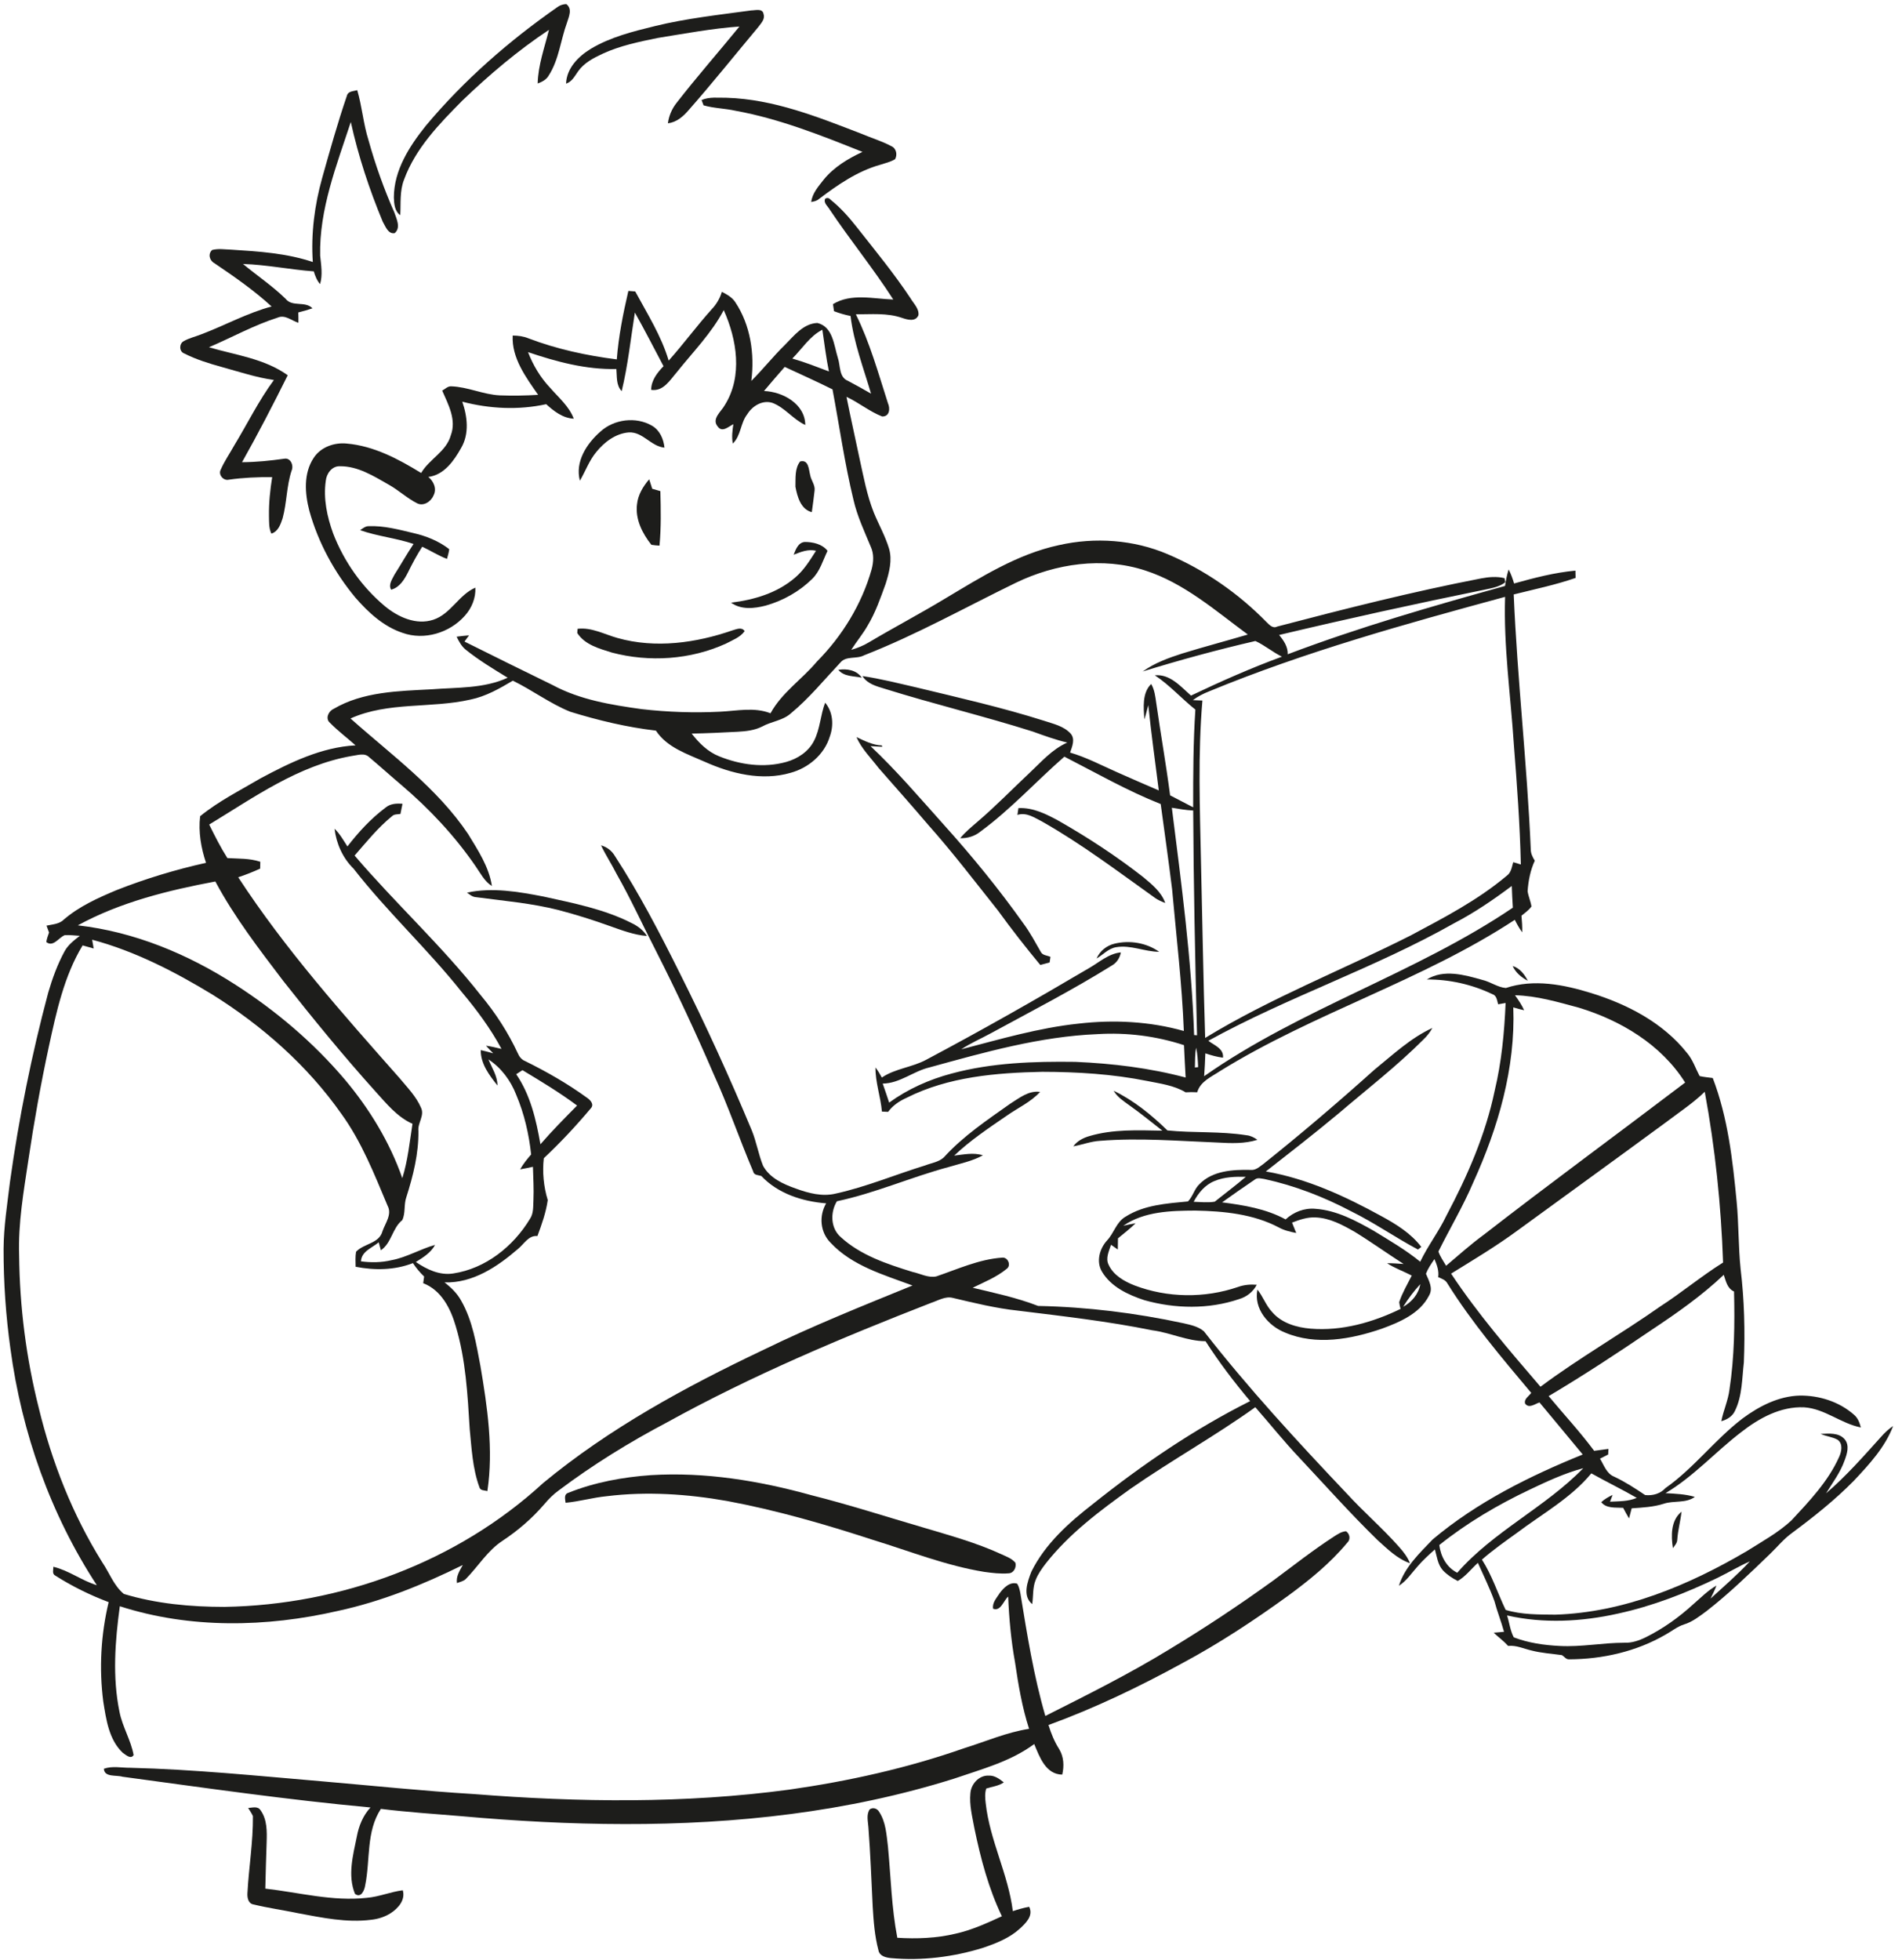 <?xml version="1.0" encoding="UTF-8" ?>
<!DOCTYPE svg PUBLIC "-//W3C//DTD SVG 1.1//EN" "http://www.w3.org/Graphics/SVG/1.1/DTD/svg11.dtd">
<svg width="856pt" height="882pt" viewBox="0 0 856 882" version="1.1" xmlns="http://www.w3.org/2000/svg">
<g id="#1d1d1bfe">
<path fill="#1d1d1b" opacity="1.00" d=" M 251.05 3.07 C 252.16 2.28 253.49 1.90 254.84 1.83 C 257.71 3.97 256.03 7.46 255.18 10.19 C 252.30 18.06 251.57 26.81 246.96 33.97 C 245.89 35.87 243.95 36.85 241.98 37.56 C 242.18 29.26 245.09 21.40 247.06 13.43 C 233.10 22.70 220.26 33.59 208.17 45.17 C 197.77 55.67 187.01 66.70 181.84 80.85 C 179.83 85.96 180.44 91.49 180.14 96.83 C 177.57 94.98 177.37 91.76 177.26 88.87 C 177.27 76.63 184.25 65.82 191.64 56.59 C 208.80 36.07 229.13 18.33 251.05 3.07 Z" />
<path fill="#1d1d1b" opacity="1.00" d=" M 294.74 11.74 C 308.96 8.25 323.55 6.69 338.03 4.70 C 339.95 4.69 343.26 3.61 343.65 6.37 C 344.41 8.65 342.45 10.54 341.23 12.21 C 330.75 24.73 320.56 37.50 309.76 49.75 C 307.35 52.53 304.39 55.05 300.59 55.49 C 301.02 52.18 302.35 49.05 304.40 46.42 C 313.53 34.65 323.38 23.46 332.79 11.93 C 320.43 12.81 308.24 15.12 296.02 17.08 C 287.61 18.80 279.10 20.55 271.25 24.16 C 267.13 26.07 262.86 28.29 260.18 32.10 C 258.67 34.21 257.43 36.79 254.76 37.63 C 255.01 30.66 260.33 25.35 265.94 21.94 C 274.75 16.66 284.85 14.17 294.74 11.74 Z" />
<path fill="#1d1d1b" opacity="1.00" d=" M 156.10 43.16 C 156.58 40.98 159.08 41.07 160.78 40.59 C 162.96 47.99 163.52 55.76 165.86 63.12 C 168.94 74.19 172.81 85.05 177.46 95.56 C 178.42 98.47 180.52 102.43 177.64 104.91 C 174.64 105.47 173.47 101.80 172.24 99.74 C 166.22 85.24 161.26 70.26 157.88 54.90 C 151.49 74.43 143.63 94.15 144.09 115.04 C 144.52 119.30 145.29 123.64 144.05 127.86 C 142.62 126.21 141.83 124.18 141.22 122.12 C 130.56 121.33 120.05 119.13 109.36 118.79 C 115.72 124.05 122.61 128.69 128.54 134.46 C 131.54 138.31 137.30 135.31 140.64 138.75 C 138.54 139.47 136.40 140.07 134.25 140.60 C 134.30 142.16 134.33 143.71 134.30 145.27 C 131.25 144.33 128.29 141.45 124.95 142.94 C 114.22 146.34 104.36 151.87 94.04 156.27 C 106.07 159.81 119.05 161.37 129.49 168.87 C 122.93 182.07 116.15 195.16 108.93 208.00 C 115.30 207.97 121.62 207.32 127.92 206.43 C 130.82 205.88 132.29 209.52 131.22 211.82 C 128.95 218.77 129.10 226.18 127.21 233.20 C 126.30 235.92 125.19 239.23 122.13 240.13 C 120.92 237.61 121.13 234.75 121.05 232.03 C 120.97 226.23 121.58 220.45 122.50 214.72 C 115.96 214.66 109.41 214.94 102.93 215.87 C 100.54 216.44 98.15 213.61 99.32 211.39 C 100.97 207.54 103.41 204.09 105.43 200.43 C 111.39 190.63 116.44 180.25 123.27 171.01 C 115.28 169.88 107.62 167.30 99.87 165.17 C 94.07 163.57 88.26 161.78 82.89 159.05 C 80.59 158.19 80.58 154.75 82.59 153.58 C 85.06 152.14 87.90 151.51 90.55 150.46 C 101.18 146.46 111.21 140.86 122.24 137.93 C 114.30 130.64 105.42 124.49 96.51 118.45 C 94.30 117.30 93.48 114.29 95.47 112.50 C 98.29 111.76 101.23 112.27 104.09 112.35 C 116.43 113.14 128.98 113.93 140.78 117.91 C 139.91 105.14 141.57 92.30 145.02 79.99 C 148.49 67.65 151.96 55.29 156.10 43.16 Z" />
<path fill="#1d1d1b" opacity="1.00" d=" M 315.74 45.03 C 319.28 43.46 323.27 44.06 327.03 44.00 C 348.28 44.64 368.25 52.70 387.82 60.24 C 392.26 62.14 396.94 63.51 401.19 65.80 C 403.41 66.79 403.94 69.61 402.85 71.63 C 400.79 72.88 398.41 73.42 396.14 74.15 C 385.88 77.02 376.98 83.19 368.59 89.54 C 367.63 90.43 366.32 90.67 365.09 90.90 C 365.58 86.92 368.39 83.82 370.76 80.78 C 375.35 75.16 381.67 71.38 388.16 68.36 C 369.57 60.92 350.80 53.45 331.02 49.84 C 326.27 48.78 321.33 48.75 316.64 47.41 C 316.42 46.81 315.97 45.63 315.74 45.03 Z" />
<path fill="#1d1d1b" opacity="1.00" d=" M 371.38 89.42 C 372.28 88.90 373.08 89.05 373.79 89.87 C 378.30 93.46 382.14 97.81 385.68 102.33 C 393.92 112.80 402.40 123.10 409.77 134.21 C 411.16 136.58 413.70 138.88 413.35 141.83 C 412.08 144.98 408.34 143.87 405.91 143.04 C 399.24 140.73 392.10 141.47 385.18 141.45 C 391.48 154.18 395.28 167.95 399.61 181.42 C 400.71 183.86 400.38 187.55 396.99 187.41 C 391.30 185.19 386.51 181.16 380.97 178.59 C 382.80 187.84 384.89 197.03 386.82 206.26 C 388.64 214.49 390.14 222.86 393.28 230.72 C 395.50 236.11 398.41 241.24 400.11 246.85 C 401.66 252.11 400.17 257.62 398.60 262.69 C 396.27 269.12 394.03 275.65 390.48 281.53 C 388.31 285.36 385.45 288.73 383.10 292.44 C 385.87 291.65 388.56 290.56 391.03 289.07 C 402.37 282.33 414.05 276.19 425.34 269.37 C 441.53 259.72 457.87 249.33 476.55 245.32 C 492.80 241.64 510.22 242.85 525.58 249.42 C 542.22 256.50 557.38 267.03 570.01 279.96 C 571.30 281.21 572.82 282.97 574.81 281.96 C 605.20 274.00 635.68 266.26 666.54 260.30 C 670.02 259.64 673.63 259.32 677.12 260.18 C 677.21 260.64 677.39 261.57 677.47 262.03 C 674.80 264.11 671.37 264.67 668.15 265.36 C 637.22 271.67 606.38 278.44 575.67 285.75 C 577.74 288.25 579.65 291.01 579.54 294.43 C 611.52 282.32 644.41 272.82 677.34 263.69 C 677.71 261.18 678.20 258.68 678.98 256.26 C 680.00 258.28 680.79 260.40 681.42 262.57 C 690.48 260.06 699.63 257.64 709.02 256.79 C 709.04 257.61 709.08 259.25 709.10 260.07 C 700.01 263.23 690.57 265.17 681.25 267.51 C 682.88 305.74 687.27 343.79 688.92 382.02 C 688.86 383.97 689.73 385.70 690.74 387.32 C 688.75 391.62 687.84 396.32 687.50 401.03 C 687.84 403.38 688.88 405.57 689.24 407.92 C 688.06 409.63 686.30 410.78 684.74 412.08 C 684.97 414.56 685.15 417.06 685.07 419.56 C 683.77 417.79 682.72 415.88 681.74 413.93 C 640.00 441.36 591.40 455.76 549.02 482.04 C 545.14 484.62 540.21 486.65 538.80 491.54 C 537.06 491.43 535.32 491.45 533.59 491.56 C 528.37 488.41 522.15 487.64 516.28 486.45 C 500.73 483.33 484.83 482.36 469.00 482.33 C 448.28 482.77 426.82 484.54 408.02 494.02 C 404.80 495.47 401.79 497.46 399.70 500.35 C 398.76 500.30 397.84 500.25 396.91 500.21 C 396.34 493.54 393.94 487.13 394.01 480.38 C 395.10 481.79 396.03 483.33 396.87 484.91 C 402.94 480.80 410.57 480.33 416.94 476.85 C 441.56 463.78 465.82 450.02 489.82 435.84 C 494.57 433.19 498.81 429.14 504.45 428.59 C 503.98 431.03 502.65 433.20 500.47 434.45 C 482.79 445.47 464.26 455.02 445.97 464.96 C 441.53 467.40 436.83 469.40 432.60 472.21 C 450.03 467.68 467.43 462.53 485.42 460.64 C 501.23 458.81 517.43 459.62 532.79 463.95 C 531.96 442.60 529.40 421.37 527.50 400.10 C 525.92 387.33 524.11 374.58 522.38 361.83 C 507.39 355.88 493.35 347.85 479.02 340.50 C 466.31 351.62 454.87 364.22 441.22 374.24 C 438.65 376.33 435.42 377.27 432.13 377.20 C 434.40 374.43 437.19 372.18 439.87 369.84 C 447.95 362.96 455.34 355.34 463.07 348.08 C 468.47 343.05 473.43 337.19 480.33 334.17 C 475.05 332.91 469.94 331.07 464.84 329.22 C 442.76 322.23 420.20 316.85 398.10 309.93 C 394.42 308.81 390.30 307.75 388.15 304.24 C 396.39 305.46 404.48 307.53 412.60 309.39 C 431.71 314.01 450.91 318.35 469.66 324.29 C 473.91 325.71 478.70 326.68 481.85 330.13 C 484.01 332.57 482.51 336.01 481.60 338.67 C 488.92 340.80 495.67 344.38 502.61 347.45 C 508.90 350.23 515.19 353.01 521.52 355.70 C 519.90 342.91 518.12 330.13 516.79 317.31 C 516.21 319.45 515.72 321.62 515.03 323.74 C 514.65 318.47 513.97 311.78 518.10 307.80 C 519.63 310.41 519.95 313.46 520.38 316.40 C 522.35 330.25 524.81 344.03 526.61 357.91 C 530.04 359.77 533.56 361.45 536.99 363.31 C 536.98 348.65 537.01 333.97 537.98 319.33 C 531.74 314.35 526.42 308.31 519.72 303.89 C 526.61 303.25 531.34 308.91 536.00 313.03 C 549.41 306.65 562.99 300.62 576.94 295.51 C 572.78 293.47 569.19 290.40 565.00 288.46 C 547.95 292.39 531.02 297.01 514.30 302.16 C 519.64 298.33 525.89 296.06 532.10 294.07 C 541.87 291.06 551.77 288.45 561.58 285.55 C 546.99 274.78 532.91 262.38 515.35 256.71 C 496.25 250.49 475.12 253.61 457.26 262.22 C 434.56 273.26 412.45 285.67 388.90 294.89 C 385.52 296.73 380.79 295.00 378.18 298.19 C 370.92 305.90 364.18 314.21 355.98 320.98 C 352.31 324.30 347.17 324.63 342.97 326.97 C 339.57 328.68 335.73 329.09 331.99 329.30 C 325.09 329.66 318.18 330.00 311.28 330.12 C 314.59 334.36 318.55 338.33 323.65 340.35 C 333.12 344.19 343.88 345.68 353.83 342.89 C 359.00 341.45 363.89 338.25 366.36 333.36 C 369.12 328.01 369.22 321.79 371.36 316.22 C 374.91 320.41 375.30 326.42 373.46 331.44 C 371.01 339.56 363.85 345.58 355.81 347.78 C 342.87 351.54 329.13 348.16 317.15 342.80 C 309.27 339.30 300.15 336.37 295.20 328.79 C 282.09 327.26 269.22 324.17 256.63 320.29 C 247.53 316.61 239.60 310.60 230.81 306.31 C 224.82 309.86 218.67 313.39 211.76 314.81 C 193.96 318.89 174.78 315.67 157.75 323.32 C 176.18 339.77 196.73 354.55 210.67 375.32 C 215.11 382.63 220.08 390.08 221.38 398.71 C 218.03 396.63 216.27 393.01 214.09 389.88 C 204.72 376.21 193.29 364.02 180.68 353.29 C 175.80 349.16 171.05 344.86 166.15 340.75 C 164.01 338.61 160.83 339.91 158.25 340.21 C 134.42 344.37 114.38 358.77 94.15 371.06 C 96.68 376.19 99.26 381.32 102.34 386.15 C 107.30 386.45 112.36 386.19 117.15 387.81 C 117.13 388.58 117.09 390.13 117.07 390.90 C 113.85 392.36 110.57 393.68 107.21 394.78 C 128.38 427.23 154.23 456.20 179.82 485.16 C 183.30 489.38 187.30 493.37 189.47 498.47 C 191.19 502.01 187.91 505.32 188.31 508.93 C 188.44 519.15 185.94 529.15 182.85 538.82 C 181.69 542.12 182.57 545.98 181.03 549.08 C 176.53 552.70 176.28 559.30 171.42 562.64 C 171.18 561.74 170.69 559.94 170.45 559.05 C 167.46 561.58 162.68 563.08 162.45 567.62 C 167.03 568.23 171.71 568.17 176.22 567.10 C 183.08 565.81 189.13 562.08 195.81 560.22 C 193.92 563.74 190.45 565.86 187.16 567.91 C 192.07 571.27 197.87 574.04 203.99 573.07 C 218.55 570.87 231.04 560.90 238.52 548.49 C 240.20 545.99 239.92 542.87 240.08 540.02 C 240.31 535.03 239.97 530.05 239.85 525.07 C 237.94 525.50 236.02 525.90 234.09 526.22 C 235.46 523.79 237.21 521.62 239.04 519.53 C 238.05 510.34 235.95 501.22 232.33 492.69 C 229.86 486.29 225.59 480.52 219.82 476.75 C 221.40 480.58 223.87 484.19 223.89 488.50 C 220.22 483.88 216.30 478.77 216.36 472.56 C 218.24 472.98 220.12 473.48 221.98 474.01 C 220.86 472.89 219.76 471.75 218.72 470.58 C 221.07 470.90 223.38 471.48 225.70 472.02 C 220.75 462.77 214.45 454.32 207.72 446.31 C 192.41 427.06 174.23 410.31 159.12 390.90 C 154.26 386.18 151.35 379.59 150.55 372.92 C 152.95 375.21 154.56 378.15 156.36 380.91 C 161.34 374.46 166.93 368.38 173.46 363.48 C 175.61 361.64 178.47 361.48 181.15 361.71 C 180.86 363.24 180.56 364.77 180.22 366.29 C 178.90 366.50 177.37 366.30 176.36 367.36 C 170.04 372.51 164.92 378.90 159.59 385.01 C 177.89 406.44 198.80 425.57 216.26 447.74 C 222.93 455.74 228.66 464.55 233.05 474.01 C 233.70 475.55 234.76 476.88 236.36 477.51 C 246.02 482.27 255.41 487.64 264.14 493.97 C 265.72 495.02 267.59 497.03 265.83 498.84 C 259.23 506.69 252.21 514.20 244.74 521.22 C 244.04 527.43 244.66 534.03 246.52 540.05 C 245.73 545.61 243.82 550.99 241.87 556.24 C 237.81 555.83 235.82 559.90 233.06 562.09 C 223.84 570.05 212.77 577.49 200.05 577.09 C 203.03 579.38 205.78 582.06 207.59 585.39 C 212.69 594.33 214.30 604.65 216.20 614.62 C 219.35 633.17 222.14 652.24 219.35 671.02 C 218.06 670.61 216.14 670.89 215.74 669.22 C 212.68 660.86 212.26 651.84 211.39 643.06 C 210.44 627.55 209.62 611.83 205.13 596.87 C 202.82 588.90 198.67 580.61 190.45 577.45 C 190.59 576.45 190.73 575.45 190.88 574.46 C 188.99 572.63 187.28 570.61 185.84 568.42 C 177.61 571.62 168.63 571.73 160.05 570.06 C 160.02 567.80 159.86 565.52 160.25 563.29 C 163.76 559.57 170.64 559.65 172.13 554.09 C 173.38 550.43 176.54 546.52 174.44 542.61 C 168.47 528.41 162.77 513.87 153.68 501.30 C 138.39 479.51 118.03 461.60 95.53 447.53 C 78.58 437.23 60.71 428.03 41.47 422.88 C 41.71 424.19 41.95 425.51 42.17 426.84 C 40.50 426.39 38.84 425.90 37.18 425.44 C 28.78 439.33 25.37 455.43 21.96 471.10 C 18.34 487.90 15.32 504.83 12.80 521.83 C 10.66 536.12 8.12 550.48 8.61 564.98 C 8.85 588.10 11.79 611.20 17.45 633.62 C 23.37 658.02 32.67 681.68 45.99 703.01 C 49.24 707.76 51.18 713.54 55.74 717.29 C 70.35 721.71 85.76 723.12 100.99 723.12 C 153.30 722.26 205.74 702.99 244.42 667.40 C 274.27 642.72 308.54 624.09 343.40 607.54 C 365.36 596.81 388.06 587.71 410.67 578.49 C 397.72 573.67 383.47 569.65 373.77 559.21 C 369.10 554.51 368.51 547.16 371.81 541.52 C 361.13 540.67 350.16 537.19 342.64 529.21 C 341.26 528.77 339.26 528.91 338.95 527.11 C 332.82 512.73 327.81 497.89 321.31 483.67 C 313.19 464.82 304.51 446.22 295.22 427.92 C 289.28 416.43 283.96 404.63 277.55 393.38 C 275.34 388.99 272.62 384.87 270.51 380.43 C 273.15 381.15 275.35 382.86 276.74 385.21 C 287.71 402.10 297.02 420.00 305.98 438.01 C 317.61 461.17 328.36 484.76 338.34 508.68 C 340.44 513.85 341.33 519.43 343.41 524.60 C 346.38 530.12 352.50 532.87 358.14 534.86 C 363.86 536.95 370.10 538.62 376.18 537.11 C 389.94 534.08 402.97 528.58 416.41 524.44 C 419.22 523.35 422.49 522.95 424.77 520.84 C 433.41 511.30 444.20 504.09 454.64 496.69 C 458.72 494.16 462.96 490.63 468.09 491.38 C 463.88 495.97 458.12 498.54 453.10 502.07 C 444.93 507.67 436.63 513.21 429.43 520.04 C 433.70 519.55 438.11 518.55 442.35 519.91 C 437.61 522.53 432.25 523.58 427.12 525.13 C 410.11 529.69 393.90 536.92 376.65 540.58 C 373.63 545.54 373.76 552.63 378.31 556.65 C 387.30 564.92 399.20 568.82 410.63 572.37 C 414.16 573.11 417.72 575.17 421.38 574.40 C 431.06 571.11 440.61 566.69 450.93 565.96 C 453.57 565.56 455.26 569.46 453.05 571.00 C 448.52 574.73 442.98 576.94 437.75 579.50 C 447.68 581.87 457.69 583.99 467.22 587.69 C 489.19 588.14 511.11 590.84 532.58 595.47 C 535.80 596.21 539.26 596.90 541.84 599.12 C 561.74 624.66 583.74 648.49 606.00 671.99 C 613.64 680.35 622.27 687.75 629.77 696.25 C 631.70 698.41 633.49 700.75 634.57 703.48 C 628.81 701.48 624.40 697.03 619.96 693.05 C 607.79 681.19 596.48 668.49 584.87 656.09 C 577.90 648.77 571.62 640.84 564.95 633.26 C 546.81 646.27 527.25 657.13 508.92 669.87 C 495.09 679.79 481.22 690.12 470.63 703.61 C 468.87 705.93 467.13 708.33 466.08 711.07 C 464.68 714.49 465.10 718.27 464.54 721.86 C 460.03 718.21 462.43 711.74 464.18 707.25 C 470.35 694.78 481.01 685.25 491.83 676.84 C 513.89 659.21 537.36 643.19 562.63 630.51 C 555.41 621.94 548.61 612.99 542.56 603.56 C 534.27 603.54 526.71 599.70 518.59 598.65 C 498.65 594.60 478.43 592.31 458.26 589.82 C 448.29 588.77 438.54 586.37 428.81 584.07 C 425.48 583.21 422.34 585.21 419.27 586.22 C 378.63 602.05 338.31 619.02 300.09 640.14 C 283.19 649.05 266.87 659.13 251.59 670.61 C 249.07 672.40 246.91 674.60 244.92 676.96 C 239.52 683.24 233.19 688.72 226.28 693.29 C 219.47 697.70 215.26 704.84 209.67 710.53 C 208.60 711.62 207.01 711.85 205.65 712.40 C 205.19 709.35 206.90 706.81 208.28 704.28 C 190.36 713.14 171.68 720.70 152.09 724.93 C 119.92 732.33 85.58 733.03 53.93 722.83 C 51.79 738.54 50.55 754.71 53.78 770.37 C 55.11 777.10 58.91 783.08 60.14 789.81 C 58.84 791.85 56.63 789.69 55.26 788.79 C 48.99 782.87 47.79 773.83 46.48 765.74 C 44.56 750.84 45.40 735.59 48.90 720.98 C 40.52 717.82 32.45 713.85 24.89 709.04 C 23.31 708.27 24.05 706.40 24.01 705.07 C 30.97 706.71 36.76 711.29 43.58 713.36 C 22.73 681.49 9.78 644.74 4.71 607.06 C 2.62 592.14 1.58 577.08 1.61 562.02 C 1.67 551.89 3.29 541.88 4.49 531.85 C 8.49 503.14 14.23 474.66 21.71 446.66 C 23.58 440.25 25.89 433.93 29.08 428.06 C 30.68 425.15 33.36 423.12 35.93 421.13 C 33.68 421.01 31.42 420.69 29.16 420.82 C 26.41 421.89 23.98 426.39 20.83 423.93 C 21.06 422.44 21.58 421.04 22.08 419.64 C 21.69 418.61 21.31 417.58 20.94 416.55 C 23.66 415.95 26.71 415.89 28.79 413.76 C 35.72 407.82 44.12 404.06 52.46 400.56 C 65.53 395.41 79.01 391.34 92.72 388.28 C 90.48 381.55 89.23 374.37 90.07 367.31 C 98.37 360.52 108.08 355.69 117.29 350.25 C 130.59 343.16 144.70 336.22 160.02 335.42 C 156.21 332.01 152.09 328.94 148.51 325.28 C 146.30 323.42 147.80 320.08 150.07 319.05 C 163.33 311.21 179.24 311.00 194.17 310.20 C 205.66 309.30 217.77 309.92 228.48 304.99 C 222.03 301.04 215.51 297.12 209.60 292.37 C 207.70 290.85 206.56 288.66 205.51 286.52 C 207.36 286.27 209.22 286.07 211.09 285.91 C 210.41 286.85 209.73 287.78 209.04 288.71 C 222.23 295.30 235.46 301.81 248.71 308.28 C 261.03 314.93 275.10 317.21 288.80 319.12 C 300.47 320.45 312.25 320.87 323.97 320.28 C 331.55 319.94 339.46 318.08 346.77 320.99 C 351.86 311.66 360.99 305.70 367.69 297.68 C 379.11 286.15 387.84 271.89 392.27 256.25 C 393.16 252.92 393.38 249.29 391.91 246.08 C 389.03 239.14 385.79 232.29 384.11 224.93 C 380.13 208.53 377.79 191.79 374.67 175.22 C 367.59 171.68 360.34 168.46 353.17 165.11 C 350.03 168.70 346.89 172.29 343.84 175.96 C 352.31 176.27 362.32 181.78 362.42 191.24 C 356.94 188.74 353.29 183.44 347.63 181.30 C 343.19 179.88 338.62 182.66 336.33 186.39 C 333.21 190.34 333.51 196.05 329.81 199.60 C 329.23 196.70 329.63 193.77 330.05 190.89 C 327.87 191.96 325.06 194.80 323.04 191.97 C 320.06 188.48 324.67 185.18 326.25 182.22 C 334.31 169.31 331.65 152.77 325.72 139.56 C 320.22 149.98 311.84 158.40 304.56 167.55 C 301.50 171.08 298.53 176.27 293.05 175.44 C 293.10 171.13 295.78 167.74 298.62 164.79 C 294.35 156.73 290.20 148.60 285.73 140.65 C 283.85 152.46 282.61 164.40 279.79 176.03 C 277.22 173.33 277.71 169.46 277.39 166.05 C 263.76 166.38 250.44 162.80 237.64 158.46 C 239.92 164.35 243.19 169.88 247.55 174.47 C 251.36 178.89 256.12 182.79 258.22 188.41 C 253.27 188.18 249.32 185.06 245.81 181.89 C 233.35 184.63 220.34 183.98 208.04 180.76 C 210.36 187.44 211.27 195.22 207.54 201.58 C 204.31 207.34 199.88 213.73 192.78 214.63 C 195.22 216.65 196.71 220.00 195.08 223.02 C 193.95 225.76 190.53 227.98 187.65 226.45 C 183.11 224.14 179.38 220.57 174.94 218.10 C 168.15 214.24 161.09 209.74 153.00 209.81 C 149.41 209.66 146.93 213.10 146.62 216.38 C 145.46 224.37 147.20 232.51 149.92 240.03 C 154.79 252.65 162.83 264.11 173.21 272.79 C 179.13 277.69 187.30 281.43 195.01 278.89 C 202.90 276.30 206.48 267.65 213.94 264.45 C 214.16 269.13 212.29 273.72 209.15 277.15 C 202.37 284.79 190.93 288.29 181.19 284.80 C 172.62 281.96 165.83 275.66 160.00 269.00 C 150.49 257.57 143.21 244.21 139.22 229.86 C 137.20 222.11 136.53 213.11 141.13 206.12 C 144.26 201.23 150.39 199.04 156.01 199.60 C 168.21 200.65 179.28 206.55 189.54 212.85 C 193.20 206.56 200.86 203.26 202.89 195.89 C 205.52 188.90 201.75 182.04 199.01 175.77 C 200.32 175.10 201.47 173.77 203.04 173.85 C 210.52 174.09 217.44 177.55 224.91 177.92 C 230.66 178.14 236.44 178.04 242.19 177.68 C 236.69 169.79 230.22 161.09 230.74 151.00 C 233.15 151.02 235.58 151.32 237.83 152.26 C 250.60 157.12 264.05 160.02 277.59 161.74 C 278.38 151.34 280.44 141.06 282.80 130.92 C 283.57 130.98 285.12 131.10 285.89 131.16 C 291.37 141.29 297.63 151.16 300.94 162.28 C 307.62 154.80 313.56 146.69 320.26 139.22 C 322.40 136.98 323.99 134.31 324.87 131.33 C 327.15 132.50 329.51 133.79 330.93 136.00 C 337.79 146.35 339.67 159.26 338.13 171.42 C 343.37 166.21 347.94 160.39 353.23 155.23 C 357.35 151.10 361.52 145.60 367.86 145.34 C 374.86 147.02 375.29 155.30 377.06 161.00 C 378.31 164.52 377.48 169.75 381.63 171.39 C 385.13 173.25 388.60 175.15 392.02 177.15 C 388.61 165.60 384.25 154.23 382.79 142.20 C 380.25 141.68 377.76 140.98 375.35 140.04 C 375.23 139.25 375.00 137.67 374.88 136.87 C 383.04 131.86 393.04 134.48 402.02 134.79 C 393.12 120.93 382.68 108.13 373.51 94.45 C 372.67 92.88 370.47 91.37 371.38 89.42 M 356.58 161.35 C 362.18 162.95 367.61 165.09 373.06 167.15 C 371.77 160.95 371.05 154.65 370.10 148.39 C 364.41 151.28 360.99 156.96 356.58 161.35 M 544.13 311.13 C 541.56 312.15 539.06 313.39 536.86 315.08 C 538.28 315.16 539.71 315.22 541.15 315.25 C 539.09 339.31 540.00 363.48 540.50 387.58 C 541.14 414.08 541.54 440.59 542.39 467.08 C 571.88 449.08 604.18 436.50 634.95 420.93 C 649.89 412.96 665.09 405.08 678.10 394.11 C 680.12 392.70 680.39 390.16 681.04 387.99 C 682.17 388.33 683.31 388.68 684.46 389.03 C 684.05 371.02 682.72 353.06 681.32 335.11 C 679.88 312.95 676.65 290.84 677.37 268.59 C 632.38 280.82 587.28 293.31 544.13 311.13 M 527.39 363.50 C 531.67 397.49 536.24 431.51 537.42 465.79 C 537.75 465.81 538.41 465.86 538.73 465.89 C 537.88 432.18 537.17 398.46 537.00 364.74 C 533.76 364.60 530.57 364.02 527.39 363.50 M 35.02 416.42 C 60.40 419.29 84.51 429.32 105.87 443.08 C 124.24 454.87 141.08 469.16 155.21 485.83 C 166.27 498.99 175.37 513.91 181.06 530.18 C 183.56 522.24 184.36 513.92 185.64 505.73 C 178.70 502.62 173.88 496.57 168.89 491.08 C 154.48 475.07 140.84 458.38 127.51 441.47 C 116.56 427.07 105.47 412.67 96.91 396.68 C 75.62 400.68 54.16 405.97 35.02 416.42 M 654.45 415.46 C 618.81 435.64 579.66 448.60 543.81 468.36 C 546.47 470.43 550.85 471.85 550.41 475.97 C 547.69 475.65 545.06 474.88 542.47 474.02 C 542.38 477.45 542.15 480.88 541.93 484.31 C 585.32 453.83 637.00 438.14 680.86 408.47 C 680.67 405.21 680.48 401.95 680.38 398.70 C 672.13 404.87 663.60 410.71 654.45 415.46 M 418.35 480.34 C 411.03 482.04 405.01 487.53 397.26 487.63 C 398.28 490.46 399.21 493.32 400.17 496.18 C 408.59 490.07 418.22 485.77 428.25 483.11 C 446.38 478.21 465.31 477.60 483.98 477.85 C 500.70 478.57 517.40 480.59 533.60 484.90 C 533.28 480.04 533.11 475.18 532.85 470.33 C 520.32 466.22 507.08 464.56 493.92 465.37 C 468.11 466.42 443.10 473.53 418.35 480.34 M 537.77 480.39 L 539.23 480.22 C 539.10 477.28 538.93 474.34 538.34 471.46 C 537.76 474.40 537.85 477.40 537.77 480.39 M 232.32 483.41 C 238.71 492.73 241.32 503.97 243.22 514.94 C 248.45 508.89 254.10 503.20 259.72 497.51 C 251.89 491.67 243.50 486.62 235.14 481.59 C 234.20 482.20 233.26 482.80 232.32 483.41 Z" />
<path fill="#1d1d1b" opacity="1.00" d=" M 270.22 194.22 C 276.35 188.63 286.20 187.37 293.40 191.56 C 296.94 193.58 298.64 197.55 299.05 201.45 C 292.96 200.89 289.33 194.26 283.01 194.59 C 277.10 195.06 271.98 198.92 268.36 203.41 C 265.16 207.26 263.49 212.04 260.99 216.33 C 258.71 207.77 264.05 199.62 270.22 194.22 Z" />
<path fill="#1d1d1b" opacity="1.00" d=" M 357.99 219.03 C 358.09 215.25 357.62 210.80 360.10 207.66 C 364.00 206.68 363.94 211.27 364.63 213.81 C 365.03 216.18 366.92 218.22 366.61 220.71 C 366.21 223.97 365.85 227.23 365.36 230.48 C 360.38 229.23 358.81 223.45 357.99 219.03 Z" />
<path fill="#1d1d1b" opacity="1.00" d=" M 286.69 226.97 C 287.11 222.68 289.42 218.89 292.17 215.68 C 292.64 217.09 293.10 218.51 293.53 219.95 C 294.75 220.29 295.98 220.65 297.20 221.02 C 297.42 229.19 297.57 237.40 296.81 245.54 C 295.58 245.48 294.36 245.35 293.15 245.17 C 289.10 240.07 285.85 233.68 286.69 226.97 Z" />
<path fill="#1d1d1b" opacity="1.00" d=" M 162.07 238.58 C 163.28 237.78 164.49 236.71 166.05 236.79 C 172.84 236.52 179.48 238.32 186.03 239.88 C 191.82 241.20 197.47 243.46 202.18 247.14 C 202.00 248.63 201.56 250.07 201.17 251.52 C 197.28 250.06 193.78 247.77 190.02 246.04 C 187.63 249.76 185.54 253.66 183.59 257.62 C 181.95 260.87 179.80 264.38 176.03 265.37 C 174.68 263.07 176.55 260.62 177.55 258.57 C 180.46 254.01 183.10 249.29 186.12 244.79 C 178.26 242.11 169.89 241.37 162.07 238.58 Z" />
<path fill="#1d1d1b" opacity="1.00" d=" M 357.19 249.63 C 358.12 247.30 359.17 244.21 362.10 243.89 C 365.78 243.87 370.07 244.80 372.43 247.89 C 370.34 252.20 369.05 257.07 365.52 260.52 C 359.73 266.21 352.41 270.34 344.60 272.53 C 339.50 273.86 333.52 274.51 329.01 271.20 C 339.38 269.96 349.88 266.84 357.90 259.88 C 361.82 256.57 364.52 252.12 367.26 247.85 C 363.72 247.00 360.42 248.37 357.19 249.63 Z" />
<path fill="#1d1d1b" opacity="1.00" d=" M 259.95 282.97 C 266.24 282.21 272.00 285.46 277.89 287.10 C 294.93 291.92 313.18 289.37 329.67 283.66 C 331.47 283.16 333.82 282.02 335.14 284.02 C 333.09 286.86 329.64 288.06 326.66 289.66 C 310.74 296.90 292.24 298.12 275.38 293.67 C 269.70 291.89 263.24 290.18 259.80 284.87 C 259.84 284.40 259.91 283.44 259.95 282.97 Z" />
<path fill="#1d1d1b" opacity="1.00" d=" M 377.30 301.42 C 381.19 300.83 385.47 301.50 387.85 304.97 C 384.28 304.18 379.81 304.57 377.30 301.42 Z" />
<path fill="#1d1d1b" opacity="1.00" d=" M 385.45 331.70 C 389.12 333.39 392.76 335.33 396.91 335.46 L 397.03 336.07 C 395.28 335.96 393.53 335.86 391.79 335.78 C 403.56 346.84 414.02 359.17 424.80 371.18 C 437.49 385.28 449.51 400.00 460.51 415.47 C 463.56 419.54 465.92 424.05 468.46 428.45 C 469.30 429.99 471.33 429.92 472.76 430.61 C 472.63 431.44 472.50 432.28 472.38 433.12 C 470.97 433.47 469.57 433.84 468.18 434.24 C 461.60 426.30 455.24 418.17 449.19 409.82 C 438.86 396.84 428.80 383.62 417.76 371.22 C 410.42 362.59 402.88 354.12 395.40 345.59 C 391.95 341.07 387.75 336.98 385.45 331.70 Z" />
<path fill="#1d1d1b" opacity="1.00" d=" M 458.35 363.66 C 464.92 363.32 470.97 366.37 476.57 369.45 C 489.73 376.96 502.46 385.30 514.41 394.63 C 518.35 397.92 522.67 401.34 524.42 406.36 C 522.82 405.74 521.24 405.07 519.84 404.09 C 503.25 392.26 486.95 379.90 469.20 369.83 C 465.70 368.05 462.01 365.38 457.89 366.72 C 458.01 365.95 458.24 364.42 458.35 363.66 Z" />
<path fill="#1d1d1b" opacity="1.00" d=" M 210.16 401.69 C 221.56 399.24 233.30 401.27 244.57 403.45 C 258.13 406.45 272.01 409.11 284.47 415.50 C 287.13 416.81 289.56 418.63 291.13 421.20 C 285.29 420.74 279.78 418.60 274.30 416.68 C 266.78 413.98 259.16 411.57 251.43 409.55 C 239.19 406.43 226.57 405.39 214.09 403.72 C 212.54 403.61 211.37 402.53 210.16 401.69 Z" />
<path fill="#1d1d1b" opacity="1.00" d=" M 501.57 424.67 C 508.37 423.01 515.95 424.24 521.69 428.32 C 515.16 428.31 508.86 425.11 502.29 426.26 C 498.82 426.82 496.44 429.65 493.53 431.34 C 494.98 427.97 498.02 425.52 501.57 424.67 Z" />
<path fill="#1d1d1b" opacity="1.00" d=" M 680.78 434.72 C 684.02 435.70 686.11 438.47 687.59 441.37 C 684.72 439.85 682.14 437.73 680.78 434.72 Z" />
<path fill="#1d1d1b" opacity="1.00" d=" M 642.14 440.78 C 649.74 436.02 659.13 438.70 667.10 440.96 C 670.75 441.80 674.03 444.33 677.72 444.61 C 690.30 440.41 703.80 443.08 716.12 446.89 C 732.42 451.93 748.44 460.24 759.22 473.82 C 761.84 476.86 763.06 480.74 764.91 484.24 C 766.84 484.71 768.84 484.84 770.83 485.12 C 777.63 502.87 779.78 521.93 781.58 540.72 C 782.55 550.79 782.33 560.93 783.36 571.00 C 785.04 584.95 785.41 599.06 784.83 613.10 C 783.98 620.39 784.14 628.10 780.85 634.84 C 779.72 637.39 777.26 638.86 774.67 639.56 C 775.62 634.74 777.75 630.22 778.35 625.32 C 780.58 610.73 780.76 595.91 780.41 581.19 C 777.35 579.85 776.75 576.52 775.78 573.69 C 765.90 583.06 754.72 590.89 743.40 598.41 C 728.18 608.76 712.80 618.87 696.97 628.27 C 703.80 636.47 711.08 644.32 717.46 652.89 C 719.60 652.60 721.74 652.28 723.89 652.02 C 723.86 652.65 723.79 653.92 723.76 654.55 C 722.53 655.17 721.30 655.79 720.08 656.42 C 721.88 659.34 723.03 663.18 726.51 664.54 C 731.39 666.84 735.92 669.78 740.39 672.79 C 743.79 673.16 747.22 672.22 749.57 669.64 C 762.39 660.62 771.85 647.77 784.28 638.30 C 791.74 632.78 800.50 628.27 809.96 628.03 C 818.74 627.92 827.74 630.77 834.38 636.63 C 836.13 638.07 836.91 640.23 837.48 642.37 C 828.54 640.63 821.22 633.90 811.95 633.31 C 801.38 632.83 791.62 638.21 783.55 644.54 C 771.99 653.39 762.18 664.48 749.57 671.94 C 754.00 672.19 758.48 672.36 762.78 673.62 C 758.67 676.62 753.35 675.17 748.78 676.70 C 744.12 678.19 739.18 678.43 734.34 678.76 C 733.95 680.27 733.55 681.79 733.15 683.31 C 732.21 681.73 731.34 680.14 730.50 678.54 C 727.12 678.32 723.03 678.96 720.63 676.00 C 722.14 674.62 723.91 673.60 725.76 672.73 C 725.47 673.49 724.89 675.02 724.60 675.78 C 728.65 675.58 732.84 675.70 736.64 674.06 C 729.92 670.19 722.94 666.82 716.19 663.03 C 706.98 674.17 694.16 681.19 682.78 689.76 C 677.39 693.64 671.96 697.47 666.95 701.84 C 671.49 708.90 674.03 716.96 677.63 724.48 C 684.85 726.67 692.51 726.54 699.98 726.62 C 730.72 725.64 759.87 713.47 786.06 698.08 C 792.95 693.73 800.21 689.78 806.22 684.23 C 814.32 675.51 822.75 666.68 827.68 655.69 C 828.80 653.27 829.54 649.73 827.02 647.91 C 824.66 646.58 821.83 646.41 819.38 645.27 C 823.06 645.13 827.62 644.58 830.27 647.77 C 832.47 650.51 831.27 654.25 830.17 657.20 C 828.28 662.60 824.79 667.19 821.81 672.02 C 830.83 664.31 838.68 655.36 846.61 646.56 C 848.20 644.74 849.98 643.07 852.00 641.73 C 848.38 651.29 841.24 659.00 834.35 666.34 C 825.87 674.96 816.39 682.51 806.70 689.70 C 802.83 692.45 799.85 696.17 796.45 699.44 C 787.26 708.27 778.10 717.19 768.02 725.02 C 764.86 727.34 761.71 729.86 757.91 731.02 C 754.86 731.97 752.38 734.07 749.62 735.58 C 736.51 743.20 721.26 746.67 706.18 746.72 C 704.81 746.81 704.00 745.45 702.96 744.83 C 698.39 744.18 693.75 743.92 689.27 742.75 C 685.78 741.96 682.41 740.29 678.74 740.68 C 676.77 738.48 674.36 736.75 672.23 734.74 C 673.39 734.63 675.72 734.43 676.89 734.33 C 675.61 729.66 673.81 725.16 672.56 720.49 C 670.44 714.61 667.65 709.01 665.13 703.30 C 662.12 706.02 659.62 709.40 656.07 711.46 C 653.61 710.22 651.26 708.67 649.37 706.66 C 647.05 704.07 646.68 700.46 645.78 697.26 C 643.05 699.70 640.33 702.16 637.94 704.95 C 635.28 707.95 633.02 711.41 629.58 713.62 C 632.18 705.20 638.87 698.97 644.77 692.77 C 664.71 676.00 688.31 664.28 712.31 654.54 C 705.79 646.76 699.40 638.88 692.86 631.12 C 690.76 631.76 688.16 634.01 686.39 631.65 C 685.74 629.55 688.12 628.31 689.13 626.81 C 675.82 610.96 662.37 595.11 651.38 577.52 C 650.53 575.93 648.78 575.40 647.25 574.73 C 647.69 571.88 646.68 569.18 645.58 566.61 C 644.14 568.70 642.68 570.82 641.75 573.20 C 643.04 576.33 645.13 579.73 643.11 583.09 C 638.98 591.14 629.98 594.97 621.91 597.93 C 608.07 602.68 592.30 605.59 578.36 599.68 C 570.75 596.66 564.18 588.96 565.91 580.33 C 568.46 583.50 569.73 587.50 572.56 590.46 C 576.85 595.47 583.59 597.39 589.94 597.92 C 603.92 599.05 617.86 595.09 630.33 589.02 C 630.05 588.02 629.84 587.01 629.71 586.00 C 631.09 581.79 633.39 577.96 635.37 574.02 C 631.69 572.10 627.73 570.73 624.25 568.47 C 626.73 568.42 629.21 568.65 631.70 568.80 C 624.29 564.08 617.17 558.92 609.68 554.34 C 604.22 551.24 598.44 548.06 592.01 547.86 C 588.35 547.67 584.85 548.90 581.48 550.19 C 582.13 551.73 582.76 553.29 583.37 554.86 C 580.66 554.33 577.94 553.70 575.52 552.36 C 564.03 546.30 550.75 545.02 537.98 544.78 C 526.93 544.83 514.96 545.12 505.52 551.62 C 507.37 551.22 509.21 550.77 511.08 550.46 C 508.63 552.95 505.81 555.01 503.15 557.27 C 503.12 558.94 503.10 560.62 503.07 562.30 C 502.04 561.59 501.02 560.88 500.02 560.17 C 499.12 563.02 497.47 566.17 498.92 569.13 C 501.10 573.89 505.93 576.60 510.58 578.45 C 525.39 584.09 542.16 584.29 557.14 579.16 C 559.85 578.18 562.74 577.92 565.62 578.16 C 563.97 581.34 561.06 583.62 557.63 584.62 C 543.95 589.27 528.81 588.99 514.98 585.08 C 507.67 582.67 499.96 579.09 495.90 572.19 C 493.27 567.70 494.87 561.90 498.21 558.24 C 501.36 554.94 502.39 549.91 506.54 547.54 C 514.88 542.21 525.06 541.59 534.63 540.66 C 536.85 538.47 537.50 535.02 539.85 532.85 C 545.78 526.78 554.94 526.29 562.91 526.47 C 565.22 526.72 566.96 524.94 568.70 523.72 C 585.71 510.14 602.27 496.00 618.47 481.46 C 626.80 474.70 634.82 467.12 644.64 462.60 C 643.62 464.51 642.27 466.21 640.71 467.70 C 628.68 479.76 615.17 490.19 602.23 501.24 C 591.57 510.11 580.63 518.63 569.70 527.17 C 588.17 530.36 605.38 538.32 621.70 547.28 C 628.34 550.90 635.03 555.02 639.66 561.14 C 639.28 561.43 638.52 562.01 638.14 562.30 C 627.93 556.86 618.38 550.16 607.97 545.04 C 595.70 538.58 582.65 533.53 569.08 530.58 C 567.65 530.41 566.02 529.79 564.76 530.80 C 559.79 534.14 554.89 537.60 550.02 541.07 C 559.81 542.34 569.80 543.96 578.59 548.75 C 582.21 545.41 587.07 543.51 592.03 543.98 C 601.49 544.65 610.08 549.24 618.18 553.84 C 625.34 558.23 632.64 562.46 639.17 567.79 C 642.63 560.56 647.55 554.22 650.99 546.99 C 660.40 529.24 668.57 510.61 672.68 490.87 C 675.78 477.93 677.05 464.61 677.60 451.35 C 676.76 451.50 675.08 451.80 674.25 451.95 C 673.70 450.23 673.66 447.99 671.61 447.37 C 662.46 443.00 652.30 440.71 642.14 440.78 M 681.83 447.88 C 683.37 450.01 684.85 452.20 685.93 454.62 C 684.28 454.26 682.66 453.82 681.06 453.33 C 682.08 480.61 674.27 507.42 663.07 532.04 C 658.52 542.76 652.52 552.79 647.36 563.20 C 648.15 565.50 649.60 567.51 650.82 569.61 C 656.38 564.90 661.82 560.03 667.71 555.71 C 697.64 532.47 728.23 510.09 758.40 487.16 C 747.68 470.11 729.48 459.22 710.57 453.47 C 701.14 450.94 691.66 448.10 681.83 447.88 M 750.52 504.49 C 728.02 521.03 705.40 537.39 682.84 553.84 C 673.30 560.85 663.13 566.93 653.07 573.15 C 665.03 591.21 679.21 607.63 693.30 624.05 C 710.59 611.13 729.38 600.45 747.02 588.04 C 756.75 581.77 765.66 574.30 775.47 568.16 C 774.60 542.38 771.91 516.68 767.23 491.31 C 762.13 496.27 756.18 500.21 750.52 504.49 M 546.56 531.49 C 542.31 533.20 539.30 536.87 537.22 540.82 C 540.36 540.91 543.56 541.30 546.69 540.77 C 551.35 537.03 556.16 533.46 560.70 529.57 C 555.95 529.49 551.00 529.59 546.56 531.49 M 631.49 588.08 C 635.38 585.93 638.43 582.36 639.20 577.89 C 636.32 581.03 633.73 584.45 631.49 588.08 M 688.37 670.39 C 674.00 677.22 660.19 685.33 647.76 695.29 C 648.44 700.48 651.02 705.33 655.84 707.75 C 672.15 689.09 695.36 678.39 712.56 660.70 C 704.15 662.96 696.20 666.66 688.37 670.39 M 773.02 710.03 C 758.71 716.94 743.78 722.74 728.21 726.13 C 711.88 729.79 694.67 730.71 678.26 726.97 C 679.32 730.23 679.65 733.77 681.28 736.82 C 687.84 739.34 694.92 740.35 701.92 740.70 C 711.66 741.23 721.31 739.25 731.04 739.25 C 734.44 739.39 737.70 738.26 740.71 736.77 C 748.48 732.92 755.60 727.82 762.00 721.98 C 765.40 719.05 768.56 715.76 772.50 713.54 C 771.74 715.54 770.78 717.45 769.85 719.38 C 775.84 713.91 782.01 708.58 787.54 702.63 C 782.57 704.84 777.90 707.64 773.02 710.03 Z" />
<path fill="#1d1d1b" opacity="1.00" d=" M 501.20 490.85 C 510.28 495.24 518.21 501.71 525.40 508.71 C 537.20 509.91 549.20 509.01 560.96 510.87 C 562.79 511.04 564.42 511.87 565.91 512.93 C 560.13 514.76 554.01 514.49 548.04 514.16 C 530.37 513.46 512.66 511.96 494.99 513.39 C 490.90 513.64 487.06 515.15 483.06 515.87 C 484.79 513.45 487.50 512.05 490.30 511.25 C 500.94 508.09 512.16 508.62 523.13 508.82 C 518.27 505.01 513.49 501.11 508.45 497.54 C 505.80 495.58 502.88 493.78 501.20 490.85 Z" />
<path fill="#1d1d1b" opacity="1.00" d=" M 255.77 671.79 C 267.59 667.04 280.29 664.72 292.97 663.83 C 317.35 662.33 341.76 666.36 365.20 672.87 C 382.15 677.13 398.79 682.52 415.57 687.42 C 427.40 690.95 439.39 694.23 450.64 699.41 C 452.87 700.46 455.37 701.29 456.99 703.26 C 457.51 705.36 456.26 707.96 453.89 708.02 C 450.23 708.32 446.55 707.86 442.93 707.36 C 425.74 704.57 409.50 698.06 392.91 692.98 C 371.38 685.96 349.58 679.65 327.30 675.48 C 309.41 672.32 291.06 671.08 272.98 673.32 C 266.77 673.92 260.75 675.70 254.54 676.27 C 254.36 674.63 253.67 672.45 255.77 671.79 Z" />
<path fill="#1d1d1b" opacity="1.00" d=" M 752.91 696.70 C 752.01 691.12 751.93 684.15 756.78 680.27 C 756.31 684.49 755.15 688.60 754.86 692.85 C 754.84 694.38 753.71 695.50 752.91 696.70 Z" />
<path fill="#1d1d1b" opacity="1.00" d=" M 600.44 691.41 C 602.07 690.37 603.77 689.22 605.77 689.08 C 607.50 690.21 607.95 692.76 606.35 694.22 C 598.61 703.56 589.12 711.23 579.37 718.36 C 564.30 729.26 548.73 739.53 532.33 748.33 C 512.85 759.00 492.76 768.67 471.87 776.28 C 473.06 780.06 474.53 783.77 476.69 787.13 C 478.79 790.60 478.97 794.72 478.06 798.60 C 470.60 798.50 467.83 790.57 465.45 784.84 C 454.79 792.75 441.76 796.15 429.39 800.41 C 381.51 815.49 331.06 820.96 281.00 820.85 C 256.46 820.83 231.93 819.48 207.49 817.29 C 195.46 816.29 183.40 815.50 171.42 814.02 C 164.69 824.27 166.71 836.97 164.35 848.43 C 164.03 850.65 162.45 854.37 159.76 852.25 C 156.38 844.00 158.86 834.93 160.57 826.59 C 161.46 821.73 163.35 817.03 166.74 813.38 C 129.40 809.95 92.27 804.56 55.12 799.55 C 52.36 798.69 46.99 799.93 46.74 795.97 C 50.53 794.59 54.65 795.56 58.58 795.52 C 87.44 796.24 116.18 799.18 144.92 801.62 C 167.72 803.58 190.47 805.97 213.31 807.35 C 260.50 811.08 308.16 811.69 355.16 805.36 C 381.87 801.56 408.35 795.67 433.84 786.74 C 443.57 783.72 453.01 779.56 463.14 777.99 C 459.99 768.25 458.30 758.13 456.81 748.02 C 455.04 738.26 454.14 728.37 453.73 718.48 C 451.60 720.34 450.39 725.27 446.95 723.95 C 446.45 721.24 448.59 719.08 449.91 716.95 C 451.69 714.53 454.52 711.63 457.81 712.69 C 458.59 713.99 458.94 715.49 459.22 716.98 C 462.26 735.51 465.19 754.14 470.46 772.20 C 489.30 762.71 508.22 753.29 526.22 742.25 C 542.29 732.55 557.94 722.16 573.16 711.16 C 582.17 704.47 591.01 697.51 600.44 691.41 Z" />
<path fill="#1d1d1b" opacity="1.00" d=" M 436.73 806.98 C 437.03 802.80 440.65 798.81 445.02 799.04 C 447.64 798.93 449.82 800.53 451.77 802.10 C 449.41 803.75 446.52 803.98 443.86 804.86 C 443.16 807.00 443.36 809.29 443.62 811.51 C 445.46 828.21 453.75 843.38 455.83 860.04 C 458.23 859.24 460.67 858.53 463.18 858.09 C 465.17 862.12 461.68 865.41 458.95 867.94 C 454.32 872.15 448.39 874.49 442.55 876.49 C 429.16 880.67 414.96 882.44 400.97 881.17 C 398.73 880.94 395.83 880.29 395.36 877.68 C 393.64 871.26 393.16 864.59 392.76 857.99 C 392.16 846.05 391.75 834.10 390.82 822.18 C 390.64 819.55 389.83 816.62 391.40 814.25 C 392.84 813.18 394.84 813.83 395.66 815.35 C 398.71 819.96 398.96 825.68 399.63 831.01 C 400.93 844.69 401.23 858.50 403.84 872.02 C 412.60 872.56 421.48 872.23 430.04 870.18 C 437.33 868.57 444.15 865.44 450.90 862.34 C 444.90 849.81 441.32 836.29 438.53 822.73 C 437.58 817.53 436.21 812.29 436.73 806.98 Z" />
<path fill="#1d1d1b" opacity="1.00" d=" M 111.70 813.61 C 113.61 813.50 116.08 812.64 117.30 814.70 C 120.25 818.83 120.15 824.16 120.00 829.02 C 119.81 835.98 119.52 842.94 119.40 849.90 C 134.56 851.62 149.69 855.75 165.05 854.05 C 170.60 853.60 175.77 851.33 181.28 850.65 C 182.51 854.97 179.30 858.66 175.93 860.88 C 173.27 862.62 170.16 863.59 167.01 863.93 C 156.02 865.32 145.03 863.00 134.26 860.99 C 127.54 859.58 120.72 858.64 114.05 857.02 C 111.71 856.62 111.23 853.92 111.36 851.95 C 111.97 840.38 113.94 828.88 113.83 817.27 C 113.26 815.96 112.41 814.82 111.70 813.61 Z" />
</g>
</svg>
